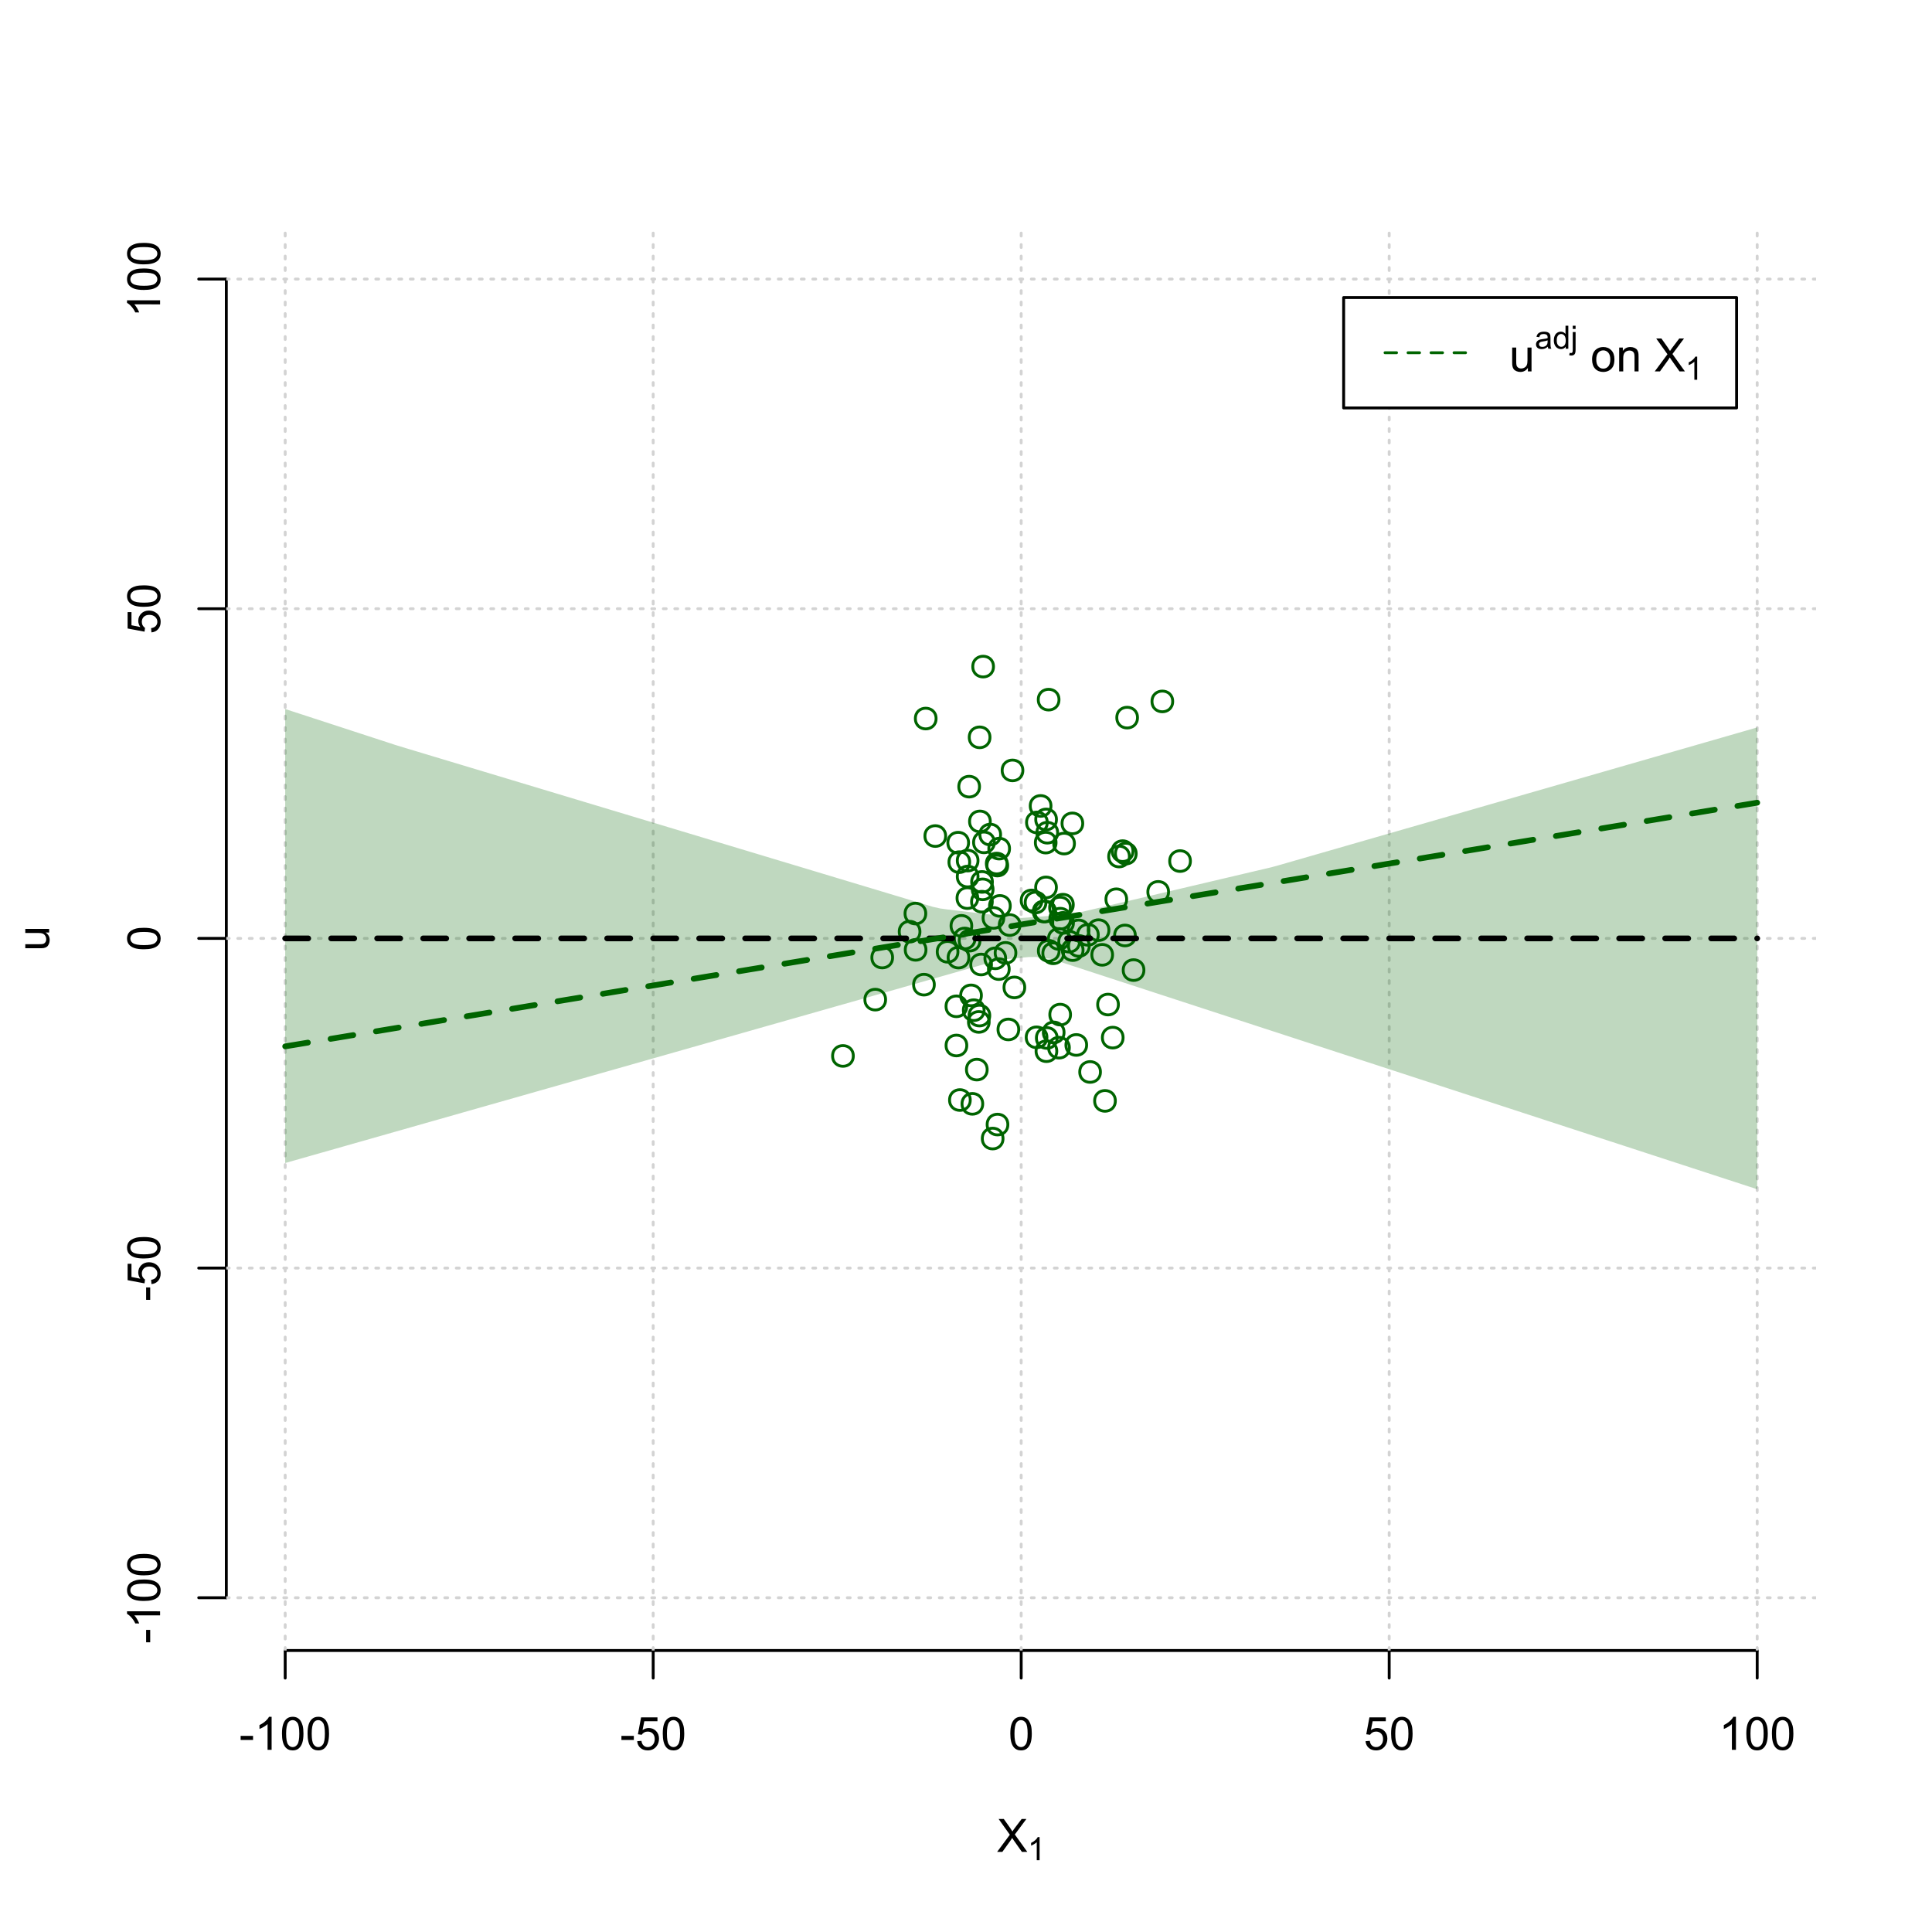 <?xml version="1.0" encoding="UTF-8"?>
<svg xmlns="http://www.w3.org/2000/svg" xmlns:xlink="http://www.w3.org/1999/xlink" width="504pt" height="504pt" viewBox="0 0 504 504" version="1.1">
<defs>
<g>
<symbol overflow="visible" id="glyph0-0">
<path style="stroke:none;" d="M 1.5 0 L 1.5 -7.5 L 7.5 -7.5 L 7.5 0 Z M 1.688 -0.188 L 7.312 -0.188 L 7.312 -7.312 L 1.688 -7.312 Z M 1.688 -0.188 "/>
</symbol>
<symbol overflow="visible" id="glyph0-1">
<path style="stroke:none;" d="M 0.055 0 L 3.375 -4.477 L 0.445 -8.59 L 1.797 -8.59 L 3.359 -6.387 C 3.68 -5.93 3.91 -5.578 4.047 -5.332 C 4.238 -5.645 4.465 -5.969 4.727 -6.312 L 6.457 -8.59 L 7.695 -8.59 L 4.676 -4.539 L 7.93 0 L 6.523 0 L 4.359 -3.062 C 4.238 -3.238 4.113 -3.43 3.984 -3.641 C 3.789 -3.324 3.652 -3.109 3.574 -2.992 L 1.418 0 Z M 0.055 0 "/>
</symbol>
<symbol overflow="visible" id="glyph0-2">
<path style="stroke:none;" d="M 0.383 -2.578 L 0.383 -3.641 L 3.621 -3.641 L 3.621 -2.578 Z M 0.383 -2.578 "/>
</symbol>
<symbol overflow="visible" id="glyph0-3">
<path style="stroke:none;" d="M 4.469 0 L 3.414 0 L 3.414 -6.719 C 3.16 -6.477 2.828 -6.234 2.414 -5.996 C 2 -5.75 1.629 -5.57 1.305 -5.449 L 1.305 -6.469 C 1.895 -6.742 2.41 -7.078 2.852 -7.477 C 3.293 -7.871 3.605 -8.254 3.789 -8.625 L 4.469 -8.625 Z M 4.469 0 "/>
</symbol>
<symbol overflow="visible" id="glyph0-4">
<path style="stroke:none;" d="M 0.5 -4.234 C 0.496 -5.246 0.602 -6.062 0.812 -6.688 C 1.02 -7.305 1.328 -7.785 1.742 -8.121 C 2.148 -8.457 2.668 -8.625 3.297 -8.625 C 3.758 -8.625 4.164 -8.531 4.512 -8.348 C 4.855 -8.16 5.141 -7.891 5.371 -7.543 C 5.594 -7.191 5.773 -6.766 5.906 -6.266 C 6.035 -5.762 6.098 -5.086 6.102 -4.234 C 6.098 -3.227 5.996 -2.414 5.789 -1.797 C 5.578 -1.176 5.266 -0.695 4.859 -0.359 C 4.445 -0.02 3.926 0.145 3.297 0.148 C 2.465 0.145 1.816 -0.148 1.348 -0.742 C 0.781 -1.457 0.496 -2.621 0.5 -4.234 Z M 1.582 -4.234 C 1.582 -2.824 1.746 -1.887 2.074 -1.418 C 2.402 -0.949 2.809 -0.715 3.297 -0.719 C 3.777 -0.715 4.184 -0.949 4.52 -1.422 C 4.848 -1.887 5.016 -2.824 5.016 -4.234 C 5.016 -5.648 4.848 -6.59 4.52 -7.055 C 4.184 -7.516 3.773 -7.746 3.289 -7.75 C 2.801 -7.746 2.414 -7.543 2.125 -7.137 C 1.762 -6.613 1.582 -5.645 1.582 -4.234 Z M 1.582 -4.234 "/>
</symbol>
<symbol overflow="visible" id="glyph0-5">
<path style="stroke:none;" d="M 0.5 -2.25 L 1.605 -2.344 C 1.684 -1.805 1.871 -1.398 2.176 -1.125 C 2.473 -0.852 2.836 -0.715 3.258 -0.719 C 3.766 -0.715 4.195 -0.906 4.547 -1.293 C 4.898 -1.672 5.074 -2.18 5.074 -2.82 C 5.074 -3.414 4.902 -3.891 4.566 -4.242 C 4.227 -4.59 3.785 -4.762 3.242 -4.766 C 2.898 -4.762 2.594 -4.684 2.32 -4.531 C 2.047 -4.375 1.832 -4.176 1.676 -3.93 L 0.688 -4.062 L 1.516 -8.473 L 5.789 -8.473 L 5.789 -7.465 L 2.359 -7.465 L 1.898 -5.156 C 2.414 -5.516 2.953 -5.695 3.523 -5.695 C 4.27 -5.695 4.902 -5.434 5.422 -4.914 C 5.934 -4.395 6.191 -3.727 6.195 -2.914 C 6.191 -2.133 5.965 -1.461 5.516 -0.898 C 4.961 -0.199 4.211 0.145 3.258 0.148 C 2.477 0.145 1.836 -0.07 1.344 -0.508 C 0.844 -0.941 0.562 -1.523 0.5 -2.25 Z M 0.5 -2.25 "/>
</symbol>
<symbol overflow="visible" id="glyph0-6">
<path style="stroke:none;" d="M 4.867 0 L 4.867 -0.914 C 4.379 -0.211 3.723 0.141 2.895 0.141 C 2.527 0.141 2.184 0.07 1.867 -0.07 C 1.547 -0.211 1.309 -0.387 1.156 -0.602 C 1 -0.812 0.895 -1.074 0.832 -1.383 C 0.785 -1.59 0.762 -1.918 0.766 -2.367 L 0.766 -6.223 L 1.82 -6.223 L 1.82 -2.773 C 1.816 -2.219 1.84 -1.848 1.887 -1.656 C 1.949 -1.379 2.09 -1.16 2.309 -1.004 C 2.523 -0.84 2.789 -0.762 3.105 -0.766 C 3.418 -0.762 3.715 -0.844 3.996 -1.008 C 4.273 -1.172 4.469 -1.391 4.586 -1.672 C 4.699 -1.949 4.758 -2.355 4.758 -2.891 L 4.758 -6.223 L 5.812 -6.223 L 5.812 0 Z M 4.867 0 "/>
</symbol>
<symbol overflow="visible" id="glyph0-7">
<path style="stroke:none;" d=""/>
</symbol>
<symbol overflow="visible" id="glyph0-8">
<path style="stroke:none;" d="M 0.398 -3.109 C 0.398 -4.262 0.719 -5.117 1.359 -5.672 C 1.895 -6.133 2.547 -6.363 3.316 -6.363 C 4.172 -6.363 4.871 -6.082 5.414 -5.52 C 5.953 -4.957 6.223 -4.184 6.227 -3.199 C 6.223 -2.398 6.102 -1.766 5.867 -1.309 C 5.625 -0.848 5.277 -0.492 4.82 -0.238 C 4.359 0.016 3.859 0.141 3.316 0.141 C 2.441 0.141 1.734 -0.137 1.203 -0.695 C 0.664 -1.254 0.398 -2.059 0.398 -3.109 Z M 1.484 -3.109 C 1.48 -2.309 1.656 -1.711 2.004 -1.32 C 2.348 -0.922 2.785 -0.727 3.316 -0.727 C 3.84 -0.727 4.273 -0.926 4.621 -1.324 C 4.969 -1.723 5.145 -2.328 5.145 -3.148 C 5.145 -3.914 4.969 -4.496 4.617 -4.895 C 4.266 -5.289 3.832 -5.488 3.316 -5.492 C 2.785 -5.488 2.348 -5.293 2.004 -4.898 C 1.656 -4.5 1.48 -3.902 1.484 -3.109 Z M 1.484 -3.109 "/>
</symbol>
<symbol overflow="visible" id="glyph0-9">
<path style="stroke:none;" d="M 0.789 0 L 0.789 -6.223 L 1.742 -6.223 L 1.742 -5.336 C 2.195 -6.02 2.855 -6.363 3.719 -6.363 C 4.09 -6.363 4.434 -6.293 4.754 -6.16 C 5.066 -6.023 5.305 -5.848 5.461 -5.633 C 5.617 -5.41 5.727 -5.152 5.789 -4.852 C 5.828 -4.656 5.848 -4.312 5.848 -3.828 L 5.848 0 L 4.793 0 L 4.793 -3.785 C 4.793 -4.215 4.75 -4.535 4.668 -4.75 C 4.586 -4.961 4.441 -5.129 4.234 -5.258 C 4.023 -5.383 3.777 -5.449 3.5 -5.449 C 3.047 -5.449 2.66 -5.305 2.332 -5.02 C 2.004 -4.734 1.84 -4.195 1.844 -3.398 L 1.844 0 Z M 0.789 0 "/>
</symbol>
<symbol overflow="visible" id="glyph1-0">
<path style="stroke:none;" d="M 1.051 0 L 1.051 -5.25 L 5.25 -5.25 L 5.25 0 Z M 1.18 -0.133 L 5.117 -0.133 L 5.117 -5.117 L 1.18 -5.117 Z M 1.18 -0.133 "/>
</symbol>
<symbol overflow="visible" id="glyph1-1">
<path style="stroke:none;" d="M 3.129 0 L 2.391 0 L 2.391 -4.703 C 2.211 -4.531 1.977 -4.363 1.691 -4.195 C 1.398 -4.023 1.141 -3.895 0.914 -3.812 L 0.914 -4.527 C 1.328 -4.719 1.688 -4.953 1.996 -5.234 C 2.305 -5.508 2.523 -5.777 2.652 -6.039 L 3.129 -6.039 Z M 3.129 0 "/>
</symbol>
<symbol overflow="visible" id="glyph1-2">
<path style="stroke:none;" d="M 3.395 -0.539 C 3.117 -0.305 2.855 -0.137 2.605 -0.043 C 2.352 0.051 2.082 0.094 1.793 0.098 C 1.312 0.094 0.941 -0.02 0.688 -0.25 C 0.43 -0.48 0.305 -0.781 0.305 -1.148 C 0.305 -1.359 0.352 -1.551 0.449 -1.73 C 0.543 -1.902 0.668 -2.047 0.828 -2.156 C 0.984 -2.262 1.164 -2.34 1.363 -2.398 C 1.504 -2.434 1.723 -2.473 2.02 -2.512 C 2.609 -2.578 3.047 -2.664 3.336 -2.766 C 3.336 -2.867 3.34 -2.93 3.34 -2.957 C 3.34 -3.258 3.27 -3.469 3.129 -3.594 C 2.941 -3.758 2.66 -3.844 2.289 -3.844 C 1.941 -3.844 1.684 -3.781 1.52 -3.66 C 1.348 -3.535 1.227 -3.32 1.152 -3.016 L 0.43 -3.113 C 0.492 -3.418 0.602 -3.668 0.754 -3.863 C 0.902 -4.051 1.121 -4.199 1.406 -4.301 C 1.688 -4.402 2.016 -4.453 2.395 -4.453 C 2.766 -4.453 3.066 -4.406 3.301 -4.32 C 3.527 -4.23 3.699 -4.121 3.812 -3.992 C 3.918 -3.855 3.996 -3.691 4.043 -3.492 C 4.066 -3.363 4.078 -3.133 4.082 -2.809 L 4.082 -1.824 C 4.078 -1.137 4.094 -0.703 4.129 -0.523 C 4.156 -0.336 4.219 -0.164 4.316 0 L 3.543 0 C 3.465 -0.152 3.414 -0.332 3.395 -0.539 Z M 3.336 -2.188 C 3.062 -2.074 2.66 -1.98 2.129 -1.906 C 1.82 -1.859 1.605 -1.812 1.484 -1.758 C 1.355 -1.703 1.258 -1.621 1.191 -1.52 C 1.121 -1.41 1.09 -1.293 1.09 -1.168 C 1.09 -0.969 1.164 -0.805 1.312 -0.676 C 1.461 -0.543 1.68 -0.48 1.969 -0.48 C 2.25 -0.48 2.5 -0.539 2.727 -0.664 C 2.945 -0.785 3.109 -0.957 3.215 -1.176 C 3.293 -1.34 3.332 -1.586 3.336 -1.914 Z M 3.336 -2.188 "/>
</symbol>
<symbol overflow="visible" id="glyph1-3">
<path style="stroke:none;" d="M 3.379 0 L 3.379 -0.551 C 3.102 -0.121 2.695 0.094 2.16 0.098 C 1.812 0.094 1.492 0 1.203 -0.188 C 0.906 -0.379 0.68 -0.645 0.523 -0.988 C 0.359 -1.328 0.281 -1.723 0.285 -2.172 C 0.281 -2.605 0.355 -3 0.504 -3.355 C 0.648 -3.707 0.863 -3.977 1.156 -4.168 C 1.441 -4.355 1.766 -4.453 2.129 -4.453 C 2.387 -4.453 2.621 -4.395 2.828 -4.285 C 3.031 -4.172 3.199 -4.031 3.332 -3.855 L 3.332 -6.012 L 4.066 -6.012 L 4.066 0 Z M 1.047 -2.172 C 1.043 -1.613 1.16 -1.195 1.398 -0.922 C 1.629 -0.641 1.906 -0.504 2.23 -0.508 C 2.551 -0.504 2.824 -0.637 3.051 -0.902 C 3.273 -1.168 3.387 -1.57 3.391 -2.113 C 3.387 -2.707 3.273 -3.145 3.047 -3.426 C 2.816 -3.703 2.531 -3.844 2.199 -3.844 C 1.867 -3.844 1.594 -3.707 1.375 -3.441 C 1.152 -3.168 1.043 -2.746 1.047 -2.172 Z M 1.047 -2.172 "/>
</symbol>
<symbol overflow="visible" id="glyph1-4">
<path style="stroke:none;" d="M 0.551 -5.156 L 0.551 -6.012 L 1.289 -6.012 L 1.289 -5.156 Z M -0.387 1.691 L -0.246 1.062 C -0.098 1.098 0.016 1.117 0.102 1.121 C 0.25 1.117 0.363 1.066 0.438 0.969 C 0.512 0.867 0.551 0.621 0.551 0.223 L 0.551 -4.355 L 1.289 -4.355 L 1.289 0.238 C 1.289 0.773 1.219 1.148 1.078 1.359 C 0.898 1.633 0.602 1.77 0.191 1.77 C -0.008 1.77 -0.199 1.742 -0.387 1.691 Z M -0.387 1.691 "/>
</symbol>
<symbol overflow="visible" id="glyph2-0">
<path style="stroke:none;" d="M 0 -1.5 L -7.5 -1.5 L -7.5 -7.5 L 0 -7.5 Z M -0.188 -1.688 L -0.188 -7.312 L -7.312 -7.312 L -7.312 -1.688 Z M -0.188 -1.688 "/>
</symbol>
<symbol overflow="visible" id="glyph2-1">
<path style="stroke:none;" d="M 0 -4.867 L -0.914 -4.867 C -0.211 -4.379 0.141 -3.723 0.141 -2.895 C 0.141 -2.527 0.07 -2.184 -0.07 -1.867 C -0.211 -1.547 -0.387 -1.309 -0.598 -1.156 C -0.809 -1 -1.07 -0.895 -1.383 -0.832 C -1.59 -0.789 -1.918 -0.766 -2.367 -0.77 L -6.223 -0.77 L -6.223 -1.824 L -2.773 -1.824 C -2.219 -1.82 -1.848 -1.844 -1.656 -1.887 C -1.379 -1.949 -1.16 -2.09 -1.004 -2.309 C -0.84 -2.523 -0.762 -2.789 -0.766 -3.105 C -0.762 -3.418 -0.844 -3.715 -1.008 -3.996 C -1.172 -4.273 -1.391 -4.469 -1.672 -4.586 C -1.945 -4.699 -2.352 -4.758 -2.887 -4.758 L -6.223 -4.758 L -6.223 -5.812 L 0 -5.812 Z M 0 -4.867 "/>
</symbol>
<symbol overflow="visible" id="glyph2-2">
<path style="stroke:none;" d="M -2.578 -0.383 L -3.641 -0.383 L -3.641 -3.621 L -2.578 -3.621 Z M -2.578 -0.383 "/>
</symbol>
<symbol overflow="visible" id="glyph2-3">
<path style="stroke:none;" d="M 0 -4.469 L 0 -3.414 L -6.719 -3.418 C -6.477 -3.16 -6.234 -2.828 -5.996 -2.418 C -5.75 -2.004 -5.57 -1.633 -5.449 -1.309 L -6.469 -1.309 C -6.742 -1.895 -7.078 -2.41 -7.477 -2.852 C -7.871 -3.293 -8.254 -3.605 -8.625 -3.793 L -8.625 -4.473 Z M 0 -4.469 "/>
</symbol>
<symbol overflow="visible" id="glyph2-4">
<path style="stroke:none;" d="M -4.234 -0.5 C -5.246 -0.496 -6.062 -0.602 -6.688 -0.812 C -7.305 -1.02 -7.785 -1.328 -8.121 -1.742 C -8.457 -2.152 -8.625 -2.672 -8.625 -3.301 C -8.625 -3.758 -8.531 -4.164 -8.348 -4.512 C -8.16 -4.859 -7.891 -5.145 -7.543 -5.371 C -7.191 -5.594 -6.766 -5.773 -6.266 -5.906 C -5.762 -6.035 -5.086 -6.098 -4.234 -6.102 C -3.223 -6.098 -2.41 -5.996 -1.793 -5.789 C -1.176 -5.578 -0.695 -5.266 -0.359 -4.859 C -0.02 -4.445 0.145 -3.926 0.148 -3.297 C 0.145 -2.465 -0.148 -1.816 -0.742 -1.348 C -1.457 -0.781 -2.621 -0.496 -4.234 -0.5 Z M -4.234 -1.582 C -2.824 -1.582 -1.887 -1.746 -1.418 -2.074 C -0.949 -2.402 -0.715 -2.809 -0.719 -3.297 C -0.715 -3.777 -0.949 -4.184 -1.422 -4.52 C -1.887 -4.848 -2.824 -5.016 -4.234 -5.016 C -5.648 -5.016 -6.59 -4.848 -7.055 -4.52 C -7.516 -4.188 -7.746 -3.777 -7.75 -3.289 C -7.746 -2.801 -7.543 -2.414 -7.137 -2.129 C -6.613 -1.762 -5.645 -1.582 -4.234 -1.582 Z M -4.234 -1.582 "/>
</symbol>
<symbol overflow="visible" id="glyph2-5">
<path style="stroke:none;" d="M -2.25 -0.5 L -2.344 -1.605 C -1.805 -1.684 -1.398 -1.871 -1.125 -2.176 C -0.852 -2.473 -0.715 -2.836 -0.719 -3.258 C -0.715 -3.766 -0.906 -4.195 -1.293 -4.547 C -1.672 -4.898 -2.18 -5.074 -2.816 -5.074 C -3.414 -5.074 -3.891 -4.902 -4.242 -4.566 C -4.59 -4.227 -4.762 -3.785 -4.766 -3.242 C -4.762 -2.898 -4.684 -2.594 -4.531 -2.32 C -4.375 -2.047 -4.176 -1.832 -3.93 -1.676 L -4.062 -0.688 L -8.473 -1.52 L -8.473 -5.789 L -7.465 -5.789 L -7.465 -2.363 L -5.156 -1.898 C -5.516 -2.414 -5.695 -2.953 -5.695 -3.523 C -5.695 -4.27 -5.434 -4.902 -4.914 -5.422 C -4.395 -5.934 -3.727 -6.191 -2.91 -6.195 C -2.133 -6.191 -1.461 -5.965 -0.895 -5.516 C -0.199 -4.961 0.145 -4.211 0.148 -3.258 C 0.145 -2.477 -0.07 -1.836 -0.508 -1.344 C -0.941 -0.848 -1.523 -0.566 -2.25 -0.5 Z M -2.25 -0.5 "/>
</symbol>
</g>
<clipPath id="clip1">
  <path d="M 74 59.039 L 75 59.039 L 75 430.559 L 74 430.559 Z M 74 59.039 "/>
</clipPath>
<clipPath id="clip2">
  <path d="M 170 59.039 L 171 59.039 L 171 430.559 L 170 430.559 Z M 170 59.039 "/>
</clipPath>
<clipPath id="clip3">
  <path d="M 266 59.039 L 267 59.039 L 267 430.559 L 266 430.559 Z M 266 59.039 "/>
</clipPath>
<clipPath id="clip4">
  <path d="M 362 59.039 L 363 59.039 L 363 430.559 L 362 430.559 Z M 362 59.039 "/>
</clipPath>
<clipPath id="clip5">
  <path d="M 458 59.039 L 459 59.039 L 459 430.559 L 458 430.559 Z M 458 59.039 "/>
</clipPath>
<clipPath id="clip6">
  <path d="M 59.039 416 L 473.758 416 L 473.758 418 L 59.039 418 Z M 59.039 416 "/>
</clipPath>
<clipPath id="clip7">
  <path d="M 59.039 330 L 473.758 330 L 473.758 332 L 59.039 332 Z M 59.039 330 "/>
</clipPath>
<clipPath id="clip8">
  <path d="M 59.039 244 L 473.758 244 L 473.758 246 L 59.039 246 Z M 59.039 244 "/>
</clipPath>
<clipPath id="clip9">
  <path d="M 59.039 158 L 473.758 158 L 473.758 160 L 59.039 160 Z M 59.039 158 "/>
</clipPath>
<clipPath id="clip10">
  <path d="M 59.039 72 L 473.758 72 L 473.758 74 L 59.039 74 Z M 59.039 72 "/>
</clipPath>
</defs>
<g id="surface3276">
<rect x="0" y="0" width="504" height="504" style="fill:rgb(100%,100%,100%);fill-opacity:1;stroke:none;"/>
<g style="fill:rgb(0%,0%,0%);fill-opacity:1;">
  <use xlink:href="#glyph0-1" x="260.062" y="483.102"/>
</g>
<g style="fill:rgb(0%,0%,0%);fill-opacity:1;">
  <use xlink:href="#glyph1-1" x="268.066" y="485.281"/>
</g>
<g style="fill:rgb(0%,0%,0%);fill-opacity:1;">
  <use xlink:href="#glyph2-1" x="12.82" y="248.137"/>
</g>
<path style="fill:none;stroke-width:0.75;stroke-linecap:round;stroke-linejoin:round;stroke:rgb(0%,0%,0%);stroke-opacity:1;stroke-miterlimit:10;" d="M 74.398 430.559 L 458.398 430.559 "/>
<path style="fill:none;stroke-width:0.75;stroke-linecap:round;stroke-linejoin:round;stroke:rgb(0%,0%,0%);stroke-opacity:1;stroke-miterlimit:10;" d="M 74.398 430.559 L 74.398 437.762 "/>
<path style="fill:none;stroke-width:0.75;stroke-linecap:round;stroke-linejoin:round;stroke:rgb(0%,0%,0%);stroke-opacity:1;stroke-miterlimit:10;" d="M 170.398 430.559 L 170.398 437.762 "/>
<path style="fill:none;stroke-width:0.75;stroke-linecap:round;stroke-linejoin:round;stroke:rgb(0%,0%,0%);stroke-opacity:1;stroke-miterlimit:10;" d="M 266.398 430.559 L 266.398 437.762 "/>
<path style="fill:none;stroke-width:0.75;stroke-linecap:round;stroke-linejoin:round;stroke:rgb(0%,0%,0%);stroke-opacity:1;stroke-miterlimit:10;" d="M 362.398 430.559 L 362.398 437.762 "/>
<path style="fill:none;stroke-width:0.75;stroke-linecap:round;stroke-linejoin:round;stroke:rgb(0%,0%,0%);stroke-opacity:1;stroke-miterlimit:10;" d="M 458.398 430.559 L 458.398 437.762 "/>
<g style="fill:rgb(0%,0%,0%);fill-opacity:1;">
  <use xlink:href="#glyph0-2" x="62.391" y="456.48"/>
  <use xlink:href="#glyph0-3" x="66.387" y="456.48"/>
  <use xlink:href="#glyph0-4" x="73.061" y="456.48"/>
  <use xlink:href="#glyph0-4" x="79.734" y="456.48"/>
</g>
<g style="fill:rgb(0%,0%,0%);fill-opacity:1;">
  <use xlink:href="#glyph0-2" x="161.727" y="456.48"/>
  <use xlink:href="#glyph0-5" x="165.723" y="456.48"/>
  <use xlink:href="#glyph0-4" x="172.396" y="456.48"/>
</g>
<g style="fill:rgb(0%,0%,0%);fill-opacity:1;">
  <use xlink:href="#glyph0-4" x="263.062" y="456.48"/>
</g>
<g style="fill:rgb(0%,0%,0%);fill-opacity:1;">
  <use xlink:href="#glyph0-5" x="355.727" y="456.48"/>
  <use xlink:href="#glyph0-4" x="362.4" y="456.48"/>
</g>
<g style="fill:rgb(0%,0%,0%);fill-opacity:1;">
  <use xlink:href="#glyph0-3" x="448.387" y="456.48"/>
  <use xlink:href="#glyph0-4" x="455.061" y="456.48"/>
  <use xlink:href="#glyph0-4" x="461.734" y="456.48"/>
</g>
<path style="fill:none;stroke-width:0.75;stroke-linecap:round;stroke-linejoin:round;stroke:rgb(0%,0%,0%);stroke-opacity:1;stroke-miterlimit:10;" d="M 59.039 416.801 L 59.039 72.801 "/>
<path style="fill:none;stroke-width:0.75;stroke-linecap:round;stroke-linejoin:round;stroke:rgb(0%,0%,0%);stroke-opacity:1;stroke-miterlimit:10;" d="M 59.039 416.801 L 51.84 416.801 "/>
<path style="fill:none;stroke-width:0.75;stroke-linecap:round;stroke-linejoin:round;stroke:rgb(0%,0%,0%);stroke-opacity:1;stroke-miterlimit:10;" d="M 59.039 330.801 L 51.84 330.801 "/>
<path style="fill:none;stroke-width:0.75;stroke-linecap:round;stroke-linejoin:round;stroke:rgb(0%,0%,0%);stroke-opacity:1;stroke-miterlimit:10;" d="M 59.039 244.801 L 51.84 244.801 "/>
<path style="fill:none;stroke-width:0.75;stroke-linecap:round;stroke-linejoin:round;stroke:rgb(0%,0%,0%);stroke-opacity:1;stroke-miterlimit:10;" d="M 59.039 158.801 L 51.84 158.801 "/>
<path style="fill:none;stroke-width:0.75;stroke-linecap:round;stroke-linejoin:round;stroke:rgb(0%,0%,0%);stroke-opacity:1;stroke-miterlimit:10;" d="M 59.039 72.801 L 51.84 72.801 "/>
<g style="fill:rgb(0%,0%,0%);fill-opacity:1;">
  <use xlink:href="#glyph2-2" x="41.762" y="428.809"/>
  <use xlink:href="#glyph2-3" x="41.762" y="424.812"/>
  <use xlink:href="#glyph2-4" x="41.762" y="418.139"/>
  <use xlink:href="#glyph2-4" x="41.762" y="411.465"/>
</g>
<g style="fill:rgb(0%,0%,0%);fill-opacity:1;">
  <use xlink:href="#glyph2-2" x="41.762" y="339.473"/>
  <use xlink:href="#glyph2-5" x="41.762" y="335.477"/>
  <use xlink:href="#glyph2-4" x="41.762" y="328.803"/>
</g>
<g style="fill:rgb(0%,0%,0%);fill-opacity:1;">
  <use xlink:href="#glyph2-4" x="41.762" y="248.137"/>
</g>
<g style="fill:rgb(0%,0%,0%);fill-opacity:1;">
  <use xlink:href="#glyph2-5" x="41.762" y="165.473"/>
  <use xlink:href="#glyph2-4" x="41.762" y="158.799"/>
</g>
<g style="fill:rgb(0%,0%,0%);fill-opacity:1;">
  <use xlink:href="#glyph2-3" x="41.762" y="82.812"/>
  <use xlink:href="#glyph2-4" x="41.762" y="76.139"/>
  <use xlink:href="#glyph2-4" x="41.762" y="69.465"/>
</g>
<g clip-path="url(#clip1)" clip-rule="nonzero">
<path style="fill:none;stroke-width:0.75;stroke-linecap:round;stroke-linejoin:round;stroke:rgb(82.745%,82.745%,82.745%);stroke-opacity:1;stroke-dasharray:0.75,2.25;stroke-miterlimit:10;" d="M 74.398 430.559 L 74.398 59.039 "/>
</g>
<g clip-path="url(#clip2)" clip-rule="nonzero">
<path style="fill:none;stroke-width:0.75;stroke-linecap:round;stroke-linejoin:round;stroke:rgb(82.745%,82.745%,82.745%);stroke-opacity:1;stroke-dasharray:0.75,2.25;stroke-miterlimit:10;" d="M 170.398 430.559 L 170.398 59.039 "/>
</g>
<g clip-path="url(#clip3)" clip-rule="nonzero">
<path style="fill:none;stroke-width:0.75;stroke-linecap:round;stroke-linejoin:round;stroke:rgb(82.745%,82.745%,82.745%);stroke-opacity:1;stroke-dasharray:0.75,2.25;stroke-miterlimit:10;" d="M 266.398 430.559 L 266.398 59.039 "/>
</g>
<g clip-path="url(#clip4)" clip-rule="nonzero">
<path style="fill:none;stroke-width:0.75;stroke-linecap:round;stroke-linejoin:round;stroke:rgb(82.745%,82.745%,82.745%);stroke-opacity:1;stroke-dasharray:0.75,2.25;stroke-miterlimit:10;" d="M 362.398 430.559 L 362.398 59.039 "/>
</g>
<g clip-path="url(#clip5)" clip-rule="nonzero">
<path style="fill:none;stroke-width:0.75;stroke-linecap:round;stroke-linejoin:round;stroke:rgb(82.745%,82.745%,82.745%);stroke-opacity:1;stroke-dasharray:0.75,2.25;stroke-miterlimit:10;" d="M 458.398 430.559 L 458.398 59.039 "/>
</g>
<g clip-path="url(#clip6)" clip-rule="nonzero">
<path style="fill:none;stroke-width:0.75;stroke-linecap:round;stroke-linejoin:round;stroke:rgb(82.745%,82.745%,82.745%);stroke-opacity:1;stroke-dasharray:0.75,2.25;stroke-miterlimit:10;" d="M 59.039 416.801 L 473.762 416.801 "/>
</g>
<g clip-path="url(#clip7)" clip-rule="nonzero">
<path style="fill:none;stroke-width:0.75;stroke-linecap:round;stroke-linejoin:round;stroke:rgb(82.745%,82.745%,82.745%);stroke-opacity:1;stroke-dasharray:0.75,2.25;stroke-miterlimit:10;" d="M 59.039 330.801 L 473.762 330.801 "/>
</g>
<g clip-path="url(#clip8)" clip-rule="nonzero">
<path style="fill:none;stroke-width:0.75;stroke-linecap:round;stroke-linejoin:round;stroke:rgb(82.745%,82.745%,82.745%);stroke-opacity:1;stroke-dasharray:0.75,2.25;stroke-miterlimit:10;" d="M 59.039 244.801 L 473.762 244.801 "/>
</g>
<g clip-path="url(#clip9)" clip-rule="nonzero">
<path style="fill:none;stroke-width:0.75;stroke-linecap:round;stroke-linejoin:round;stroke:rgb(82.745%,82.745%,82.745%);stroke-opacity:1;stroke-dasharray:0.75,2.25;stroke-miterlimit:10;" d="M 59.039 158.801 L 473.762 158.801 "/>
</g>
<g clip-path="url(#clip10)" clip-rule="nonzero">
<path style="fill:none;stroke-width:0.75;stroke-linecap:round;stroke-linejoin:round;stroke:rgb(82.745%,82.745%,82.745%);stroke-opacity:1;stroke-dasharray:0.75,2.25;stroke-miterlimit:10;" d="M 59.039 72.801 L 473.762 72.801 "/>
</g>
<path style=" stroke:none;fill-rule:nonzero;fill:rgb(0%,39.216%,0%);fill-opacity:0.251;" d="M 74.398 122.32 L 74.398 184.957 L 76.32 185.586 L 78.238 186.211 L 80.16 186.836 L 82.078 187.465 L 84 188.09 L 85.922 188.719 L 87.84 189.344 L 89.762 189.969 L 91.68 190.598 L 93.602 191.223 L 95.52 191.848 L 97.441 192.477 L 99.359 193.102 L 101.281 193.727 L 103.199 194.355 L 105.121 194.941 L 107.039 195.52 L 108.961 196.098 L 110.879 196.676 L 112.801 197.254 L 114.719 197.832 L 116.641 198.41 L 118.559 198.988 L 120.48 199.566 L 122.398 200.145 L 124.32 200.723 L 126.238 201.301 L 128.16 201.879 L 130.078 202.457 L 133.922 203.613 L 135.84 204.191 L 137.762 204.77 L 139.68 205.348 L 141.602 205.926 L 143.52 206.504 L 145.441 207.082 L 147.359 207.66 L 149.281 208.238 L 151.199 208.816 L 153.121 209.395 L 155.039 209.973 L 156.961 210.551 L 158.879 211.129 L 160.801 211.707 L 162.719 212.285 L 164.641 212.863 L 166.559 213.441 L 168.48 214.02 L 170.398 214.598 L 172.32 215.176 L 174.238 215.754 L 176.16 216.332 L 178.078 216.91 L 181.922 218.066 L 183.84 218.645 L 185.762 219.223 L 187.68 219.801 L 189.602 220.379 L 191.52 220.957 L 193.441 221.535 L 195.359 222.113 L 197.281 222.691 L 199.199 223.27 L 201.121 223.848 L 203.039 224.426 L 204.961 225.004 L 206.879 225.582 L 208.801 226.16 L 210.719 226.738 L 212.641 227.316 L 214.559 227.895 L 216.48 228.473 L 218.398 229.051 L 220.32 229.629 L 222.238 230.207 L 224.16 230.785 L 226.078 231.363 L 229.922 232.52 L 231.84 233.098 L 233.762 233.676 L 235.68 234.254 L 237.602 234.832 L 239.52 235.41 L 241.441 235.988 L 243.359 236.566 L 245.281 236.992 L 247.199 237.254 L 249.121 237.484 L 251.039 237.711 L 252.961 237.941 L 254.879 238.172 L 256.801 238.402 L 258.719 238.629 L 260.641 238.859 L 262.559 239.09 L 264.48 239.32 L 266.398 239.48 L 268.32 239.336 L 270.238 239.191 L 272.16 239.051 L 274.078 238.906 L 277.922 238.617 L 279.84 238.445 L 281.762 237.996 L 283.68 237.543 L 285.602 237.09 L 287.52 236.637 L 289.441 236.188 L 291.359 235.734 L 293.281 235.281 L 295.199 234.828 L 297.121 234.379 L 299.039 233.926 L 300.961 233.473 L 302.879 233.02 L 304.801 232.57 L 306.719 232.117 L 308.641 231.664 L 310.559 231.211 L 312.48 230.762 L 314.398 230.309 L 316.32 229.855 L 318.238 229.402 L 320.16 228.953 L 322.078 228.5 L 325.922 227.594 L 327.84 227.145 L 329.762 226.691 L 331.68 226.238 L 333.602 225.711 L 335.52 225.16 L 337.441 224.605 L 339.359 224.055 L 341.281 223.5 L 343.199 222.945 L 345.121 222.395 L 347.039 221.84 L 348.961 221.289 L 350.879 220.734 L 352.801 220.18 L 354.719 219.629 L 356.641 219.074 L 358.559 218.523 L 360.48 217.969 L 362.398 217.418 L 364.32 216.863 L 366.238 216.309 L 368.16 215.758 L 370.078 215.203 L 372 214.652 L 373.922 214.098 L 375.84 213.543 L 377.762 212.992 L 379.68 212.438 L 381.602 211.887 L 383.52 211.332 L 385.441 210.781 L 387.359 210.227 L 389.281 209.672 L 391.199 209.121 L 393.121 208.566 L 395.039 208.016 L 396.961 207.461 L 398.879 206.906 L 400.801 206.355 L 402.719 205.801 L 404.641 205.25 L 406.559 204.695 L 408.48 204.141 L 410.398 203.59 L 412.32 203.035 L 414.238 202.484 L 416.16 201.93 L 418.078 201.379 L 421.922 200.27 L 423.84 199.719 L 425.762 199.164 L 427.68 198.613 L 429.602 198.059 L 431.52 197.504 L 433.441 196.953 L 435.359 196.398 L 437.281 195.848 L 439.199 195.293 L 441.121 194.742 L 443.039 194.188 L 444.961 193.633 L 446.879 193.082 L 448.801 192.527 L 450.719 191.977 L 452.641 191.422 L 454.559 190.867 L 456.48 190.316 L 458.398 189.762 L 458.398 134.457 L 458.398 372.879 L 458.398 310.238 L 456.48 309.613 L 454.559 308.984 L 452.641 308.359 L 450.719 307.734 L 448.801 307.105 L 446.879 306.48 L 444.961 305.852 L 443.039 305.227 L 441.121 304.602 L 439.199 303.973 L 437.281 303.348 L 435.359 302.723 L 433.441 302.094 L 431.52 301.469 L 429.602 300.844 L 427.68 300.215 L 425.762 299.59 L 423.84 298.965 L 421.922 298.336 L 420 297.711 L 418.078 297.082 L 416.16 296.457 L 414.238 295.832 L 412.32 295.203 L 410.398 294.578 L 408.48 293.953 L 406.559 293.324 L 404.641 292.699 L 402.719 292.074 L 400.801 291.445 L 398.879 290.82 L 396.961 290.195 L 395.039 289.566 L 393.121 288.941 L 391.199 288.312 L 389.281 287.688 L 387.359 287.062 L 385.441 286.434 L 383.52 285.809 L 381.602 285.184 L 379.68 284.555 L 377.762 283.93 L 375.84 283.305 L 373.922 282.676 L 370.078 281.426 L 368.16 280.797 L 366.238 280.172 L 364.32 279.543 L 362.398 278.918 L 360.48 278.293 L 358.559 277.664 L 356.641 277.039 L 354.719 276.414 L 352.801 275.785 L 350.879 275.16 L 348.961 274.535 L 347.039 273.906 L 345.121 273.281 L 343.199 272.656 L 341.281 272.027 L 339.359 271.402 L 337.441 270.773 L 335.52 270.148 L 333.602 269.523 L 331.68 268.895 L 329.762 268.27 L 327.84 267.645 L 325.922 267.016 L 322.078 265.766 L 320.16 265.137 L 318.238 264.512 L 316.32 263.883 L 314.398 263.258 L 312.48 262.633 L 310.559 262.004 L 308.641 261.379 L 306.719 260.754 L 304.801 260.125 L 302.879 259.5 L 300.961 258.875 L 299.039 258.246 L 297.121 257.621 L 295.199 256.996 L 293.281 256.367 L 291.359 255.742 L 289.441 255.113 L 287.52 254.488 L 285.602 253.863 L 283.68 253.234 L 281.762 252.609 L 279.84 251.984 L 277.922 251.355 L 276 250.73 L 274.078 250.137 L 272.16 249.895 L 270.238 249.648 L 268.32 249.668 L 266.398 249.852 L 264.48 250.031 L 262.559 250.211 L 260.641 250.43 L 258.719 250.977 L 256.801 251.52 L 254.879 252.066 L 252.961 252.613 L 251.039 253.16 L 249.121 253.707 L 247.199 254.25 L 245.281 254.797 L 243.359 255.344 L 241.441 255.891 L 239.52 256.438 L 237.602 256.98 L 235.68 257.527 L 233.762 258.074 L 231.84 258.621 L 229.922 259.168 L 228 259.711 L 226.078 260.258 L 224.16 260.805 L 222.238 261.352 L 220.32 261.898 L 218.398 262.441 L 216.48 262.988 L 214.559 263.535 L 212.641 264.082 L 210.719 264.629 L 208.801 265.172 L 206.879 265.719 L 204.961 266.266 L 203.039 266.812 L 201.121 267.359 L 199.199 267.902 L 197.281 268.449 L 195.359 268.996 L 193.441 269.543 L 191.52 270.09 L 189.602 270.633 L 187.68 271.18 L 185.762 271.727 L 183.84 272.273 L 181.922 272.82 L 180 273.363 L 178.078 273.91 L 176.16 274.457 L 174.238 275.004 L 172.32 275.551 L 170.398 276.094 L 168.48 276.641 L 166.559 277.188 L 164.641 277.734 L 162.719 278.281 L 160.801 278.824 L 158.879 279.371 L 156.961 279.918 L 155.039 280.465 L 153.121 281.012 L 151.199 281.555 L 149.281 282.102 L 147.359 282.648 L 145.441 283.195 L 143.52 283.742 L 141.602 284.285 L 139.68 284.832 L 137.762 285.379 L 135.84 285.926 L 133.922 286.473 L 132 287.016 L 130.078 287.562 L 128.16 288.109 L 126.238 288.656 L 124.32 289.203 L 122.398 289.746 L 120.48 290.293 L 118.559 290.84 L 116.641 291.387 L 114.719 291.934 L 112.801 292.477 L 110.879 293.023 L 108.961 293.57 L 107.039 294.117 L 105.121 294.664 L 103.199 295.207 L 101.281 295.754 L 99.359 296.301 L 97.441 296.848 L 95.52 297.395 L 93.602 297.938 L 91.68 298.484 L 89.762 299.031 L 87.84 299.578 L 85.922 300.125 L 84 300.668 L 82.078 301.215 L 80.16 301.762 L 78.238 302.309 L 76.32 302.855 L 74.398 303.398 L 74.398 358.008 Z M 74.398 122.32 "/>
<path style="fill:none;stroke-width:0.75;stroke-linecap:round;stroke-linejoin:round;stroke:rgb(0%,39.216%,0%);stroke-opacity:1;stroke-miterlimit:10;" d="M 278.957 273.312 C 278.957 276.91 273.559 276.91 273.559 273.312 C 273.559 269.711 278.957 269.711 278.957 273.312 "/>
<path style="fill:none;stroke-width:0.75;stroke-linecap:round;stroke-linejoin:round;stroke:rgb(0%,39.216%,0%);stroke-opacity:1;stroke-miterlimit:10;" d="M 279.266 264.684 C 279.266 268.281 273.867 268.281 273.867 264.684 C 273.867 261.082 279.266 261.082 279.266 264.684 "/>
<path style="fill:none;stroke-width:0.75;stroke-linecap:round;stroke-linejoin:round;stroke:rgb(0%,39.216%,0%);stroke-opacity:1;stroke-miterlimit:10;" d="M 256.016 259.664 C 256.016 263.266 250.617 263.266 250.617 259.664 C 250.617 256.066 256.016 256.066 256.016 259.664 "/>
<path style="fill:none;stroke-width:0.75;stroke-linecap:round;stroke-linejoin:round;stroke:rgb(0%,39.216%,0%);stroke-opacity:1;stroke-miterlimit:10;" d="M 298.41 253.066 C 298.41 256.664 293.012 256.664 293.012 253.066 C 293.012 249.465 298.41 249.465 298.41 253.066 "/>
<path style="fill:none;stroke-width:0.75;stroke-linecap:round;stroke-linejoin:round;stroke:rgb(0%,39.216%,0%);stroke-opacity:1;stroke-miterlimit:10;" d="M 290.961 287.188 C 290.961 290.785 285.559 290.785 285.559 287.188 C 285.559 283.586 290.961 283.586 290.961 287.188 "/>
<path style="fill:none;stroke-width:0.75;stroke-linecap:round;stroke-linejoin:round;stroke:rgb(0%,39.216%,0%);stroke-opacity:1;stroke-miterlimit:10;" d="M 280.285 220.062 C 280.285 223.66 274.887 223.66 274.887 220.062 C 274.887 216.461 280.285 216.461 280.285 220.062 "/>
<path style="fill:none;stroke-width:0.75;stroke-linecap:round;stroke-linejoin:round;stroke:rgb(0%,39.216%,0%);stroke-opacity:1;stroke-miterlimit:10;" d="M 252.203 272.738 C 252.203 276.34 246.801 276.34 246.801 272.738 C 246.801 269.137 252.203 269.137 252.203 272.738 "/>
<path style="fill:none;stroke-width:0.75;stroke-linecap:round;stroke-linejoin:round;stroke:rgb(0%,39.216%,0%);stroke-opacity:1;stroke-miterlimit:10;" d="M 252.953 224.906 C 252.953 228.508 247.555 228.508 247.555 224.906 C 247.555 221.309 252.953 221.309 252.953 224.906 "/>
<path style="fill:none;stroke-width:0.75;stroke-linecap:round;stroke-linejoin:round;stroke:rgb(0%,39.216%,0%);stroke-opacity:1;stroke-miterlimit:10;" d="M 262.871 225.801 C 262.871 229.398 257.469 229.398 257.469 225.801 C 257.469 222.199 262.871 222.199 262.871 225.801 "/>
<path style="fill:none;stroke-width:0.75;stroke-linecap:round;stroke-linejoin:round;stroke:rgb(0%,39.216%,0%);stroke-opacity:1;stroke-miterlimit:10;" d="M 290.23 249.082 C 290.23 252.684 284.832 252.684 284.832 249.082 C 284.832 245.48 290.23 245.48 290.23 249.082 "/>
<path style="fill:none;stroke-width:0.75;stroke-linecap:round;stroke-linejoin:round;stroke:rgb(0%,39.216%,0%);stroke-opacity:1;stroke-miterlimit:10;" d="M 258.195 264.93 C 258.195 268.527 252.797 268.527 252.797 264.93 C 252.797 261.328 258.195 261.328 258.195 264.93 "/>
<path style="fill:none;stroke-width:0.75;stroke-linecap:round;stroke-linejoin:round;stroke:rgb(0%,39.216%,0%);stroke-opacity:1;stroke-miterlimit:10;" d="M 272.848 235.434 C 272.848 239.035 267.445 239.035 267.445 235.434 C 267.445 231.832 272.848 231.832 272.848 235.434 "/>
<path style="fill:none;stroke-width:0.75;stroke-linecap:round;stroke-linejoin:round;stroke:rgb(0%,39.216%,0%);stroke-opacity:1;stroke-miterlimit:10;" d="M 275.68 274.219 C 275.68 277.82 270.281 277.82 270.281 274.219 C 270.281 270.621 275.68 270.621 275.68 274.219 "/>
<path style="fill:none;stroke-width:0.75;stroke-linecap:round;stroke-linejoin:round;stroke:rgb(0%,39.216%,0%);stroke-opacity:1;stroke-miterlimit:10;" d="M 275.578 231.496 C 275.578 235.098 270.176 235.098 270.176 231.496 C 270.176 227.898 275.578 227.898 275.578 231.496 "/>
<path style="fill:none;stroke-width:0.75;stroke-linecap:round;stroke-linejoin:round;stroke:rgb(0%,39.216%,0%);stroke-opacity:1;stroke-miterlimit:10;" d="M 274.965 237.785 C 274.965 241.387 269.566 241.387 269.566 237.785 C 269.566 234.184 274.965 234.184 274.965 237.785 "/>
<path style="fill:none;stroke-width:0.75;stroke-linecap:round;stroke-linejoin:round;stroke:rgb(0%,39.216%,0%);stroke-opacity:1;stroke-miterlimit:10;" d="M 243.734 256.867 C 243.734 260.469 238.332 260.469 238.332 256.867 C 238.332 253.266 243.734 253.266 243.734 256.867 "/>
<path style="fill:none;stroke-width:0.75;stroke-linecap:round;stroke-linejoin:round;stroke:rgb(0%,39.216%,0%);stroke-opacity:1;stroke-miterlimit:10;" d="M 244.195 187.445 C 244.195 191.047 238.793 191.047 238.793 187.445 C 238.793 183.848 244.195 183.848 244.195 187.445 "/>
<path style="fill:none;stroke-width:0.75;stroke-linecap:round;stroke-linejoin:round;stroke:rgb(0%,39.216%,0%);stroke-opacity:1;stroke-miterlimit:10;" d="M 255.133 224.5 C 255.133 228.102 249.734 228.102 249.734 224.5 C 249.734 220.902 255.133 220.902 255.133 224.5 "/>
<path style="fill:none;stroke-width:0.75;stroke-linecap:round;stroke-linejoin:round;stroke:rgb(0%,39.216%,0%);stroke-opacity:1;stroke-miterlimit:10;" d="M 239.984 243.043 C 239.984 246.645 234.586 246.645 234.586 243.043 C 234.586 239.445 239.984 239.445 239.984 243.043 "/>
<path style="fill:none;stroke-width:0.75;stroke-linecap:round;stroke-linejoin:round;stroke:rgb(0%,39.216%,0%);stroke-opacity:1;stroke-miterlimit:10;" d="M 252.668 219.832 C 252.668 223.43 247.266 223.43 247.266 219.832 C 247.266 216.23 252.668 216.23 252.668 219.832 "/>
<path style="fill:none;stroke-width:0.75;stroke-linecap:round;stroke-linejoin:round;stroke:rgb(0%,39.216%,0%);stroke-opacity:1;stroke-miterlimit:10;" d="M 257.523 279.027 C 257.523 282.625 252.121 282.625 252.121 279.027 C 252.121 275.426 257.523 275.426 257.523 279.027 "/>
<path style="fill:none;stroke-width:0.75;stroke-linecap:round;stroke-linejoin:round;stroke:rgb(0%,39.216%,0%);stroke-opacity:1;stroke-miterlimit:10;" d="M 279.227 236.742 C 279.227 240.344 273.824 240.344 273.824 236.742 C 273.824 233.141 279.227 233.141 279.227 236.742 "/>
<path style="fill:none;stroke-width:0.75;stroke-linecap:round;stroke-linejoin:round;stroke:rgb(0%,39.216%,0%);stroke-opacity:1;stroke-miterlimit:10;" d="M 266.086 241.312 C 266.086 244.914 260.688 244.914 260.688 241.312 C 260.688 237.711 266.086 237.711 266.086 241.312 "/>
<path style="fill:none;stroke-width:0.75;stroke-linecap:round;stroke-linejoin:round;stroke:rgb(0%,39.216%,0%);stroke-opacity:1;stroke-miterlimit:10;" d="M 284.148 246.77 C 284.148 250.367 278.75 250.367 278.75 246.77 C 278.75 243.168 284.148 243.168 284.148 246.77 "/>
<path style="fill:none;stroke-width:0.75;stroke-linecap:round;stroke-linejoin:round;stroke:rgb(0%,39.216%,0%);stroke-opacity:1;stroke-miterlimit:10;" d="M 254.355 244.824 C 254.355 248.422 248.957 248.422 248.957 244.824 C 248.957 241.223 254.355 241.223 254.355 244.824 "/>
<path style="fill:none;stroke-width:0.75;stroke-linecap:round;stroke-linejoin:round;stroke:rgb(0%,39.216%,0%);stroke-opacity:1;stroke-miterlimit:10;" d="M 255.637 245.391 C 255.637 248.988 250.234 248.988 250.234 245.391 C 250.234 241.789 255.637 241.789 255.637 245.391 "/>
<path style="fill:none;stroke-width:0.75;stroke-linecap:round;stroke-linejoin:round;stroke:rgb(0%,39.216%,0%);stroke-opacity:1;stroke-miterlimit:10;" d="M 259.051 232.008 C 259.051 235.605 253.648 235.605 253.648 232.008 C 253.648 228.406 259.051 228.406 259.051 232.008 "/>
<path style="fill:none;stroke-width:0.75;stroke-linecap:round;stroke-linejoin:round;stroke:rgb(0%,39.216%,0%);stroke-opacity:1;stroke-miterlimit:10;" d="M 283.469 272.598 C 283.469 276.199 278.066 276.199 278.066 272.598 C 278.066 268.996 283.469 268.996 283.469 272.598 "/>
<path style="fill:none;stroke-width:0.75;stroke-linecap:round;stroke-linejoin:round;stroke:rgb(0%,39.216%,0%);stroke-opacity:1;stroke-miterlimit:10;" d="M 274.168 210.246 C 274.168 213.848 268.766 213.848 268.766 210.246 C 268.766 206.645 274.168 206.645 274.168 210.246 "/>
<path style="fill:none;stroke-width:0.75;stroke-linecap:round;stroke-linejoin:round;stroke:rgb(0%,39.216%,0%);stroke-opacity:1;stroke-miterlimit:10;" d="M 284.07 242.715 C 284.07 246.312 278.672 246.312 278.672 242.715 C 278.672 239.113 284.07 239.113 284.07 242.715 "/>
<path style="fill:none;stroke-width:0.75;stroke-linecap:round;stroke-linejoin:round;stroke:rgb(0%,39.216%,0%);stroke-opacity:1;stroke-miterlimit:10;" d="M 281.605 245.652 C 281.605 249.254 276.203 249.254 276.203 245.652 C 276.203 242.055 281.605 242.055 281.605 245.652 "/>
<path style="fill:none;stroke-width:0.75;stroke-linecap:round;stroke-linejoin:round;stroke:rgb(0%,39.216%,0%);stroke-opacity:1;stroke-miterlimit:10;" d="M 258.254 192.348 C 258.254 195.949 252.852 195.949 252.852 192.348 C 252.852 188.746 258.254 188.746 258.254 192.348 "/>
<path style="fill:none;stroke-width:0.75;stroke-linecap:round;stroke-linejoin:round;stroke:rgb(0%,39.216%,0%);stroke-opacity:1;stroke-miterlimit:10;" d="M 271.812 234.898 C 271.812 238.5 266.414 238.5 266.414 234.898 C 266.414 231.297 271.812 231.297 271.812 234.898 "/>
<path style="fill:none;stroke-width:0.75;stroke-linecap:round;stroke-linejoin:round;stroke:rgb(0%,39.216%,0%);stroke-opacity:1;stroke-miterlimit:10;" d="M 263.547 236.328 C 263.547 239.93 258.145 239.93 258.145 236.328 C 258.145 232.727 263.547 232.727 263.547 236.328 "/>
<path style="fill:none;stroke-width:0.75;stroke-linecap:round;stroke-linejoin:round;stroke:rgb(0%,39.216%,0%);stroke-opacity:1;stroke-miterlimit:10;" d="M 266.832 200.98 C 266.832 204.578 261.434 204.578 261.434 200.98 C 261.434 197.379 266.832 197.379 266.832 200.98 "/>
<path style="fill:none;stroke-width:0.75;stroke-linecap:round;stroke-linejoin:round;stroke:rgb(0%,39.216%,0%);stroke-opacity:1;stroke-miterlimit:10;" d="M 255.066 234.285 C 255.066 237.887 249.664 237.887 249.664 234.285 C 249.664 230.688 255.066 230.688 255.066 234.285 "/>
<path style="fill:none;stroke-width:0.75;stroke-linecap:round;stroke-linejoin:round;stroke:rgb(0%,39.216%,0%);stroke-opacity:1;stroke-miterlimit:10;" d="M 310.543 224.625 C 310.543 228.223 305.141 228.223 305.141 224.625 C 305.141 221.023 310.543 221.023 310.543 224.625 "/>
<path style="fill:none;stroke-width:0.75;stroke-linecap:round;stroke-linejoin:round;stroke:rgb(0%,39.216%,0%);stroke-opacity:1;stroke-miterlimit:10;" d="M 258.883 230.066 C 258.883 233.668 253.48 233.668 253.48 230.066 C 253.48 226.469 258.883 226.469 258.883 230.066 "/>
<path style="fill:none;stroke-width:0.75;stroke-linecap:round;stroke-linejoin:round;stroke:rgb(0%,39.216%,0%);stroke-opacity:1;stroke-miterlimit:10;" d="M 265.754 268.555 C 265.754 272.152 260.352 272.152 260.352 268.555 C 260.352 264.953 265.754 264.953 265.754 268.555 "/>
<path style="fill:none;stroke-width:0.75;stroke-linecap:round;stroke-linejoin:round;stroke:rgb(0%,39.216%,0%);stroke-opacity:1;stroke-miterlimit:10;" d="M 282.453 214.801 C 282.453 218.398 277.055 218.398 277.055 214.801 C 277.055 211.199 282.453 211.199 282.453 214.801 "/>
<path style="fill:none;stroke-width:0.75;stroke-linecap:round;stroke-linejoin:round;stroke:rgb(0%,39.216%,0%);stroke-opacity:1;stroke-miterlimit:10;" d="M 241.555 247.785 C 241.555 251.383 236.156 251.383 236.156 247.785 C 236.156 244.184 241.555 244.184 241.555 247.785 "/>
<path style="fill:none;stroke-width:0.75;stroke-linecap:round;stroke-linejoin:round;stroke:rgb(0%,39.216%,0%);stroke-opacity:1;stroke-miterlimit:10;" d="M 280.02 240.75 C 280.02 244.352 274.621 244.352 274.621 240.75 C 274.621 237.152 280.02 237.152 280.02 240.75 "/>
<path style="fill:none;stroke-width:0.75;stroke-linecap:round;stroke-linejoin:round;stroke:rgb(0%,39.216%,0%);stroke-opacity:1;stroke-miterlimit:10;" d="M 261.656 297.012 C 261.656 300.613 256.258 300.613 256.258 297.012 C 256.258 293.41 261.656 293.41 261.656 297.012 "/>
<path style="fill:none;stroke-width:0.75;stroke-linecap:round;stroke-linejoin:round;stroke:rgb(0%,39.216%,0%);stroke-opacity:1;stroke-miterlimit:10;" d="M 253.109 286.965 C 253.109 290.566 247.711 290.566 247.711 286.965 C 247.711 283.367 253.109 283.367 253.109 286.965 "/>
<path style="fill:none;stroke-width:0.75;stroke-linecap:round;stroke-linejoin:round;stroke:rgb(0%,39.216%,0%);stroke-opacity:1;stroke-miterlimit:10;" d="M 295.559 222.035 C 295.559 225.637 290.16 225.637 290.16 222.035 C 290.16 218.434 295.559 218.434 295.559 222.035 "/>
<path style="fill:none;stroke-width:0.75;stroke-linecap:round;stroke-linejoin:round;stroke:rgb(0%,39.216%,0%);stroke-opacity:1;stroke-miterlimit:10;" d="M 261.023 217.715 C 261.023 221.312 255.625 221.312 255.625 217.715 C 255.625 214.113 261.023 214.113 261.023 217.715 "/>
<path style="fill:none;stroke-width:0.75;stroke-linecap:round;stroke-linejoin:round;stroke:rgb(0%,39.216%,0%);stroke-opacity:1;stroke-miterlimit:10;" d="M 256.715 263.527 C 256.715 267.129 251.316 267.129 251.316 263.527 C 251.316 259.926 256.715 259.926 256.715 263.527 "/>
<path style="fill:none;stroke-width:0.75;stroke-linecap:round;stroke-linejoin:round;stroke:rgb(0%,39.216%,0%);stroke-opacity:1;stroke-miterlimit:10;" d="M 262.711 225.273 C 262.711 228.871 257.312 228.871 257.312 225.273 C 257.312 221.672 262.711 221.672 262.711 225.273 "/>
<path style="fill:none;stroke-width:0.75;stroke-linecap:round;stroke-linejoin:round;stroke:rgb(0%,39.216%,0%);stroke-opacity:1;stroke-miterlimit:10;" d="M 256.359 287.957 C 256.359 291.559 250.961 291.559 250.961 287.957 C 250.961 284.359 256.359 284.359 256.359 287.957 "/>
<path style="fill:none;stroke-width:0.75;stroke-linecap:round;stroke-linejoin:round;stroke:rgb(0%,39.216%,0%);stroke-opacity:1;stroke-miterlimit:10;" d="M 273.109 270.605 C 273.109 274.203 267.711 274.203 267.711 270.605 C 267.711 267.004 273.109 267.004 273.109 270.605 "/>
<path style="fill:none;stroke-width:0.75;stroke-linecap:round;stroke-linejoin:round;stroke:rgb(0%,39.216%,0%);stroke-opacity:1;stroke-miterlimit:10;" d="M 296.738 187.207 C 296.738 190.809 291.34 190.809 291.34 187.207 C 291.34 183.605 296.738 183.605 296.738 187.207 "/>
<path style="fill:none;stroke-width:0.75;stroke-linecap:round;stroke-linejoin:round;stroke:rgb(0%,39.216%,0%);stroke-opacity:1;stroke-miterlimit:10;" d="M 275.77 270.777 C 275.77 274.375 270.367 274.375 270.367 270.777 C 270.367 267.176 275.77 267.176 275.77 270.777 "/>
<path style="fill:none;stroke-width:0.75;stroke-linecap:round;stroke-linejoin:round;stroke:rgb(0%,39.216%,0%);stroke-opacity:1;stroke-miterlimit:10;" d="M 294.629 223.438 C 294.629 227.039 289.23 227.039 289.23 223.438 C 289.23 219.836 294.629 219.836 294.629 223.438 "/>
<path style="fill:none;stroke-width:0.75;stroke-linecap:round;stroke-linejoin:round;stroke:rgb(0%,39.216%,0%);stroke-opacity:1;stroke-miterlimit:10;" d="M 278.91 244.941 C 278.91 248.543 273.508 248.543 273.508 244.941 C 273.508 241.34 278.91 241.34 278.91 244.941 "/>
<path style="fill:none;stroke-width:0.75;stroke-linecap:round;stroke-linejoin:round;stroke:rgb(0%,39.216%,0%);stroke-opacity:1;stroke-miterlimit:10;" d="M 277.449 248.688 C 277.449 252.289 272.051 252.289 272.051 248.688 C 272.051 245.09 277.449 245.09 277.449 248.688 "/>
<path style="fill:none;stroke-width:0.75;stroke-linecap:round;stroke-linejoin:round;stroke:rgb(0%,39.216%,0%);stroke-opacity:1;stroke-miterlimit:10;" d="M 296.391 222.68 C 296.391 226.277 290.988 226.277 290.988 222.68 C 290.988 219.078 296.391 219.078 296.391 222.68 "/>
<path style="fill:none;stroke-width:0.75;stroke-linecap:round;stroke-linejoin:round;stroke:rgb(0%,39.216%,0%);stroke-opacity:1;stroke-miterlimit:10;" d="M 258.332 214.285 C 258.332 217.887 252.93 217.887 252.93 214.285 C 252.93 210.688 258.332 210.688 258.332 214.285 "/>
<path style="fill:none;stroke-width:0.75;stroke-linecap:round;stroke-linejoin:round;stroke:rgb(0%,39.216%,0%);stroke-opacity:1;stroke-miterlimit:10;" d="M 263.266 252.801 C 263.266 256.402 257.863 256.402 257.863 252.801 C 257.863 249.203 263.266 249.203 263.266 252.801 "/>
<path style="fill:none;stroke-width:0.75;stroke-linecap:round;stroke-linejoin:round;stroke:rgb(0%,39.216%,0%);stroke-opacity:1;stroke-miterlimit:10;" d="M 273.199 214.551 C 273.199 218.148 267.797 218.148 267.797 214.551 C 267.797 210.949 273.199 210.949 273.199 214.551 "/>
<path style="fill:none;stroke-width:0.75;stroke-linecap:round;stroke-linejoin:round;stroke:rgb(0%,39.216%,0%);stroke-opacity:1;stroke-miterlimit:10;" d="M 258.855 235.227 C 258.855 238.828 253.457 238.828 253.457 235.227 C 253.457 231.629 258.855 231.629 258.855 235.227 "/>
<path style="fill:none;stroke-width:0.75;stroke-linecap:round;stroke-linejoin:round;stroke:rgb(0%,39.216%,0%);stroke-opacity:1;stroke-miterlimit:10;" d="M 252.195 262.52 C 252.195 266.117 246.793 266.117 246.793 262.52 C 246.793 258.918 252.195 258.918 252.195 262.52 "/>
<path style="fill:none;stroke-width:0.75;stroke-linecap:round;stroke-linejoin:round;stroke:rgb(0%,39.216%,0%);stroke-opacity:1;stroke-miterlimit:10;" d="M 275.359 237.773 C 275.359 241.371 269.957 241.371 269.957 237.773 C 269.957 234.172 275.359 234.172 275.359 237.773 "/>
<path style="fill:none;stroke-width:0.75;stroke-linecap:round;stroke-linejoin:round;stroke:rgb(0%,39.216%,0%);stroke-opacity:1;stroke-miterlimit:10;" d="M 287.07 279.645 C 287.07 283.242 281.672 283.242 281.672 279.645 C 281.672 276.043 287.07 276.043 287.07 279.645 "/>
<path style="fill:none;stroke-width:0.75;stroke-linecap:round;stroke-linejoin:round;stroke:rgb(0%,39.216%,0%);stroke-opacity:1;stroke-miterlimit:10;" d="M 279.984 236.008 C 279.984 239.605 274.586 239.605 274.586 236.008 C 274.586 232.406 279.984 232.406 279.984 236.008 "/>
<path style="fill:none;stroke-width:0.75;stroke-linecap:round;stroke-linejoin:round;stroke:rgb(0%,39.216%,0%);stroke-opacity:1;stroke-miterlimit:10;" d="M 258.043 266.59 C 258.043 270.191 252.645 270.191 252.645 266.59 C 252.645 262.988 258.043 262.988 258.043 266.59 "/>
<path style="fill:none;stroke-width:0.75;stroke-linecap:round;stroke-linejoin:round;stroke:rgb(0%,39.216%,0%);stroke-opacity:1;stroke-miterlimit:10;" d="M 289.277 242.648 C 289.277 246.25 283.879 246.25 283.879 242.648 C 283.879 239.051 289.277 239.051 289.277 242.648 "/>
<path style="fill:none;stroke-width:0.75;stroke-linecap:round;stroke-linejoin:round;stroke:rgb(0%,39.216%,0%);stroke-opacity:1;stroke-miterlimit:10;" d="M 255.133 228.664 C 255.133 232.266 249.73 232.266 249.73 228.664 C 249.73 225.066 255.133 225.066 255.133 228.664 "/>
<path style="fill:none;stroke-width:0.75;stroke-linecap:round;stroke-linejoin:round;stroke:rgb(0%,39.216%,0%);stroke-opacity:1;stroke-miterlimit:10;" d="M 232.848 249.789 C 232.848 253.387 227.445 253.387 227.445 249.789 C 227.445 246.188 232.848 246.188 232.848 249.789 "/>
<path style="fill:none;stroke-width:0.75;stroke-linecap:round;stroke-linejoin:round;stroke:rgb(0%,39.216%,0%);stroke-opacity:1;stroke-miterlimit:10;" d="M 258.645 251.609 C 258.645 255.207 253.246 255.207 253.246 251.609 C 253.246 248.008 258.645 248.008 258.645 251.609 "/>
<path style="fill:none;stroke-width:0.75;stroke-linecap:round;stroke-linejoin:round;stroke:rgb(0%,39.216%,0%);stroke-opacity:1;stroke-miterlimit:10;" d="M 304.84 232.668 C 304.84 236.266 299.441 236.266 299.441 232.668 C 299.441 229.066 304.84 229.066 304.84 232.668 "/>
<path style="fill:none;stroke-width:0.75;stroke-linecap:round;stroke-linejoin:round;stroke:rgb(0%,39.216%,0%);stroke-opacity:1;stroke-miterlimit:10;" d="M 296.168 244.039 C 296.168 247.641 290.77 247.641 290.77 244.039 C 290.77 240.438 296.168 240.438 296.168 244.039 "/>
<path style="fill:none;stroke-width:0.75;stroke-linecap:round;stroke-linejoin:round;stroke:rgb(0%,39.216%,0%);stroke-opacity:1;stroke-miterlimit:10;" d="M 252.742 249.805 C 252.742 253.406 247.34 253.406 247.34 249.805 C 247.34 246.207 252.742 246.207 252.742 249.805 "/>
<path style="fill:none;stroke-width:0.75;stroke-linecap:round;stroke-linejoin:round;stroke:rgb(0%,39.216%,0%);stroke-opacity:1;stroke-miterlimit:10;" d="M 275.594 213.77 C 275.594 217.371 270.195 217.371 270.195 213.77 C 270.195 210.168 275.594 210.168 275.594 213.77 "/>
<path style="fill:none;stroke-width:0.75;stroke-linecap:round;stroke-linejoin:round;stroke:rgb(0%,39.216%,0%);stroke-opacity:1;stroke-miterlimit:10;" d="M 276.258 182.516 C 276.258 186.117 270.855 186.117 270.855 182.516 C 270.855 178.918 276.258 178.918 276.258 182.516 "/>
<path style="fill:none;stroke-width:0.75;stroke-linecap:round;stroke-linejoin:round;stroke:rgb(0%,39.216%,0%);stroke-opacity:1;stroke-miterlimit:10;" d="M 279.281 239.66 C 279.281 243.258 273.883 243.258 273.883 239.66 C 273.883 236.059 279.281 236.059 279.281 239.66 "/>
<path style="fill:none;stroke-width:0.75;stroke-linecap:round;stroke-linejoin:round;stroke:rgb(0%,39.216%,0%);stroke-opacity:1;stroke-miterlimit:10;" d="M 259.168 173.895 C 259.168 177.496 253.77 177.496 253.77 173.895 C 253.77 170.293 259.168 170.293 259.168 173.895 "/>
<path style="fill:none;stroke-width:0.75;stroke-linecap:round;stroke-linejoin:round;stroke:rgb(0%,39.216%,0%);stroke-opacity:1;stroke-miterlimit:10;" d="M 262.336 249.996 C 262.336 253.598 256.938 253.598 256.938 249.996 C 256.938 246.395 262.336 246.395 262.336 249.996 "/>
<path style="fill:none;stroke-width:0.75;stroke-linecap:round;stroke-linejoin:round;stroke:rgb(0%,39.216%,0%);stroke-opacity:1;stroke-miterlimit:10;" d="M 263.355 221.383 C 263.355 224.984 257.957 224.984 257.957 221.383 C 257.957 217.781 263.355 217.781 263.355 221.383 "/>
<path style="fill:none;stroke-width:0.75;stroke-linecap:round;stroke-linejoin:round;stroke:rgb(0%,39.216%,0%);stroke-opacity:1;stroke-miterlimit:10;" d="M 293.906 234.594 C 293.906 238.195 288.508 238.195 288.508 234.594 C 288.508 230.996 293.906 230.996 293.906 234.594 "/>
<path style="fill:none;stroke-width:0.75;stroke-linecap:round;stroke-linejoin:round;stroke:rgb(0%,39.216%,0%);stroke-opacity:1;stroke-miterlimit:10;" d="M 255.527 205.215 C 255.527 208.812 250.125 208.812 250.125 205.215 C 250.125 201.613 255.527 201.613 255.527 205.215 "/>
<path style="fill:none;stroke-width:0.75;stroke-linecap:round;stroke-linejoin:round;stroke:rgb(0%,39.216%,0%);stroke-opacity:1;stroke-miterlimit:10;" d="M 267.32 257.586 C 267.32 261.188 261.918 261.188 261.918 257.586 C 261.918 253.988 267.32 253.988 267.32 257.586 "/>
<path style="fill:none;stroke-width:0.75;stroke-linecap:round;stroke-linejoin:round;stroke:rgb(0%,39.216%,0%);stroke-opacity:1;stroke-miterlimit:10;" d="M 249.898 248.293 C 249.898 251.891 244.5 251.891 244.5 248.293 C 244.5 244.691 249.898 244.691 249.898 248.293 "/>
<path style="fill:none;stroke-width:0.75;stroke-linecap:round;stroke-linejoin:round;stroke:rgb(0%,39.216%,0%);stroke-opacity:1;stroke-miterlimit:10;" d="M 276.289 248.031 C 276.289 251.633 270.887 251.633 270.887 248.031 C 270.887 244.434 276.289 244.434 276.289 248.031 "/>
<path style="fill:none;stroke-width:0.75;stroke-linecap:round;stroke-linejoin:round;stroke:rgb(0%,39.216%,0%);stroke-opacity:1;stroke-miterlimit:10;" d="M 222.602 275.465 C 222.602 279.062 217.199 279.062 217.199 275.465 C 217.199 271.863 222.602 271.863 222.602 275.465 "/>
<path style="fill:none;stroke-width:0.75;stroke-linecap:round;stroke-linejoin:round;stroke:rgb(0%,39.216%,0%);stroke-opacity:1;stroke-miterlimit:10;" d="M 261.859 239.457 C 261.859 243.059 256.461 243.059 256.461 239.457 C 256.461 235.859 261.859 235.859 261.859 239.457 "/>
<path style="fill:none;stroke-width:0.75;stroke-linecap:round;stroke-linejoin:round;stroke:rgb(0%,39.216%,0%);stroke-opacity:1;stroke-miterlimit:10;" d="M 291.754 262.055 C 291.754 265.656 286.352 265.656 286.352 262.055 C 286.352 258.457 291.754 258.457 291.754 262.055 "/>
<path style="fill:none;stroke-width:0.75;stroke-linecap:round;stroke-linejoin:round;stroke:rgb(0%,39.216%,0%);stroke-opacity:1;stroke-miterlimit:10;" d="M 265.008 248.578 C 265.008 252.176 259.609 252.176 259.609 248.578 C 259.609 244.977 265.008 244.977 265.008 248.578 "/>
<path style="fill:none;stroke-width:0.75;stroke-linecap:round;stroke-linejoin:round;stroke:rgb(0%,39.216%,0%);stroke-opacity:1;stroke-miterlimit:10;" d="M 305.918 182.98 C 305.918 186.578 300.52 186.578 300.52 182.98 C 300.52 179.379 305.918 179.379 305.918 182.98 "/>
<path style="fill:none;stroke-width:0.75;stroke-linecap:round;stroke-linejoin:round;stroke:rgb(0%,39.216%,0%);stroke-opacity:1;stroke-miterlimit:10;" d="M 231.023 260.773 C 231.023 264.375 225.625 264.375 225.625 260.773 C 225.625 257.176 231.023 257.176 231.023 260.773 "/>
<path style="fill:none;stroke-width:0.75;stroke-linecap:round;stroke-linejoin:round;stroke:rgb(0%,39.216%,0%);stroke-opacity:1;stroke-miterlimit:10;" d="M 259.383 219.75 C 259.383 223.352 253.98 223.352 253.98 219.75 C 253.98 216.148 259.383 216.148 259.383 219.75 "/>
<path style="fill:none;stroke-width:0.75;stroke-linecap:round;stroke-linejoin:round;stroke:rgb(0%,39.216%,0%);stroke-opacity:1;stroke-miterlimit:10;" d="M 246.688 218.098 C 246.688 221.695 241.285 221.695 241.285 218.098 C 241.285 214.496 246.688 214.496 246.688 218.098 "/>
<path style="fill:none;stroke-width:0.75;stroke-linecap:round;stroke-linejoin:round;stroke:rgb(0%,39.216%,0%);stroke-opacity:1;stroke-miterlimit:10;" d="M 282.531 247.855 C 282.531 251.453 277.129 251.453 277.129 247.855 C 277.129 244.254 282.531 244.254 282.531 247.855 "/>
<path style="fill:none;stroke-width:0.75;stroke-linecap:round;stroke-linejoin:round;stroke:rgb(0%,39.216%,0%);stroke-opacity:1;stroke-miterlimit:10;" d="M 262.918 293.363 C 262.918 296.965 257.52 296.965 257.52 293.363 C 257.52 289.766 262.918 289.766 262.918 293.363 "/>
<path style="fill:none;stroke-width:0.75;stroke-linecap:round;stroke-linejoin:round;stroke:rgb(0%,39.216%,0%);stroke-opacity:1;stroke-miterlimit:10;" d="M 241.5 238.316 C 241.5 241.918 236.098 241.918 236.098 238.316 C 236.098 234.719 241.5 234.719 241.5 238.316 "/>
<path style="fill:none;stroke-width:0.75;stroke-linecap:round;stroke-linejoin:round;stroke:rgb(0%,39.216%,0%);stroke-opacity:1;stroke-miterlimit:10;" d="M 275.906 217.227 C 275.906 220.828 270.504 220.828 270.504 217.227 C 270.504 213.629 275.906 213.629 275.906 217.227 "/>
<path style="fill:none;stroke-width:0.75;stroke-linecap:round;stroke-linejoin:round;stroke:rgb(0%,39.216%,0%);stroke-opacity:1;stroke-miterlimit:10;" d="M 292.98 270.684 C 292.98 274.281 287.582 274.281 287.582 270.684 C 287.582 267.082 292.98 267.082 292.98 270.684 "/>
<path style="fill:none;stroke-width:0.75;stroke-linecap:round;stroke-linejoin:round;stroke:rgb(0%,39.216%,0%);stroke-opacity:1;stroke-miterlimit:10;" d="M 275.492 219.809 C 275.492 223.41 270.094 223.41 270.094 219.809 C 270.094 216.211 275.492 216.211 275.492 219.809 "/>
<path style="fill:none;stroke-width:0.75;stroke-linecap:round;stroke-linejoin:round;stroke:rgb(0%,39.216%,0%);stroke-opacity:1;stroke-miterlimit:10;" d="M 253.5 241.523 C 253.5 245.125 248.102 245.125 248.102 241.523 C 248.102 237.926 253.5 237.926 253.5 241.523 "/>
<path style="fill:none;stroke-width:0.75;stroke-linecap:round;stroke-linejoin:round;stroke:rgb(0%,39.216%,0%);stroke-opacity:1;stroke-miterlimit:10;" d="M 286.504 243.867 C 286.504 247.469 281.102 247.469 281.102 243.867 C 281.102 240.27 286.504 240.27 286.504 243.867 "/>
<path style="fill:none;stroke-width:0.75;stroke-linecap:round;stroke-linejoin:round;stroke:rgb(0%,39.216%,0%);stroke-opacity:1;stroke-miterlimit:10;" d="M 277.578 269.324 C 277.578 272.922 272.176 272.922 272.176 269.324 C 272.176 265.723 277.578 265.723 277.578 269.324 "/>
<path style="fill:none;stroke-width:1.5;stroke-linecap:round;stroke-linejoin:round;stroke:rgb(0%,0%,0%);stroke-opacity:1;stroke-dasharray:6,6;stroke-miterlimit:10;" d="M 74.398 244.801 L 458.398 244.801 "/>
<path style="fill:none;stroke-width:1.5;stroke-linecap:round;stroke-linejoin:round;stroke:rgb(0%,39.216%,0%);stroke-opacity:1;stroke-dasharray:6,6;stroke-miterlimit:10;" d="M 74.398 272.965 L 76.32 272.648 L 78.238 272.332 L 80.16 272.012 L 82.078 271.695 L 84 271.379 L 85.922 271.059 L 87.84 270.742 L 89.762 270.422 L 91.68 270.105 L 93.602 269.789 L 95.52 269.469 L 97.441 269.152 L 99.359 268.836 L 101.281 268.516 L 103.199 268.199 L 105.121 267.879 L 107.039 267.562 L 108.961 267.246 L 110.879 266.926 L 112.801 266.609 L 114.719 266.293 L 116.641 265.973 L 118.559 265.656 L 120.48 265.34 L 122.398 265.02 L 124.32 264.703 L 126.238 264.383 L 128.16 264.066 L 130.078 263.75 L 132 263.43 L 133.922 263.113 L 135.84 262.797 L 137.762 262.477 L 139.68 262.16 L 141.602 261.84 L 143.52 261.523 L 145.441 261.207 L 147.359 260.887 L 149.281 260.57 L 151.199 260.254 L 153.121 259.934 L 155.039 259.617 L 156.961 259.301 L 158.879 258.98 L 160.801 258.664 L 162.719 258.344 L 164.641 258.027 L 166.559 257.711 L 168.48 257.391 L 170.398 257.074 L 172.32 256.758 L 174.238 256.438 L 176.16 256.121 L 178.078 255.801 L 181.922 255.168 L 183.84 254.848 L 185.762 254.531 L 187.68 254.215 L 189.602 253.895 L 191.52 253.578 L 193.441 253.262 L 195.359 252.941 L 197.281 252.625 L 199.199 252.305 L 201.121 251.988 L 203.039 251.672 L 204.961 251.352 L 206.879 251.035 L 208.801 250.719 L 210.719 250.398 L 212.641 250.082 L 214.559 249.762 L 216.48 249.445 L 218.398 249.129 L 220.32 248.809 L 222.238 248.492 L 224.16 248.176 L 226.078 247.855 L 228 247.539 L 229.922 247.219 L 231.84 246.902 L 233.762 246.586 L 235.68 246.266 L 237.602 245.949 L 239.52 245.633 L 241.441 245.312 L 243.359 244.996 L 245.281 244.68 L 247.199 244.359 L 249.121 244.043 L 251.039 243.723 L 252.961 243.406 L 254.879 243.09 L 256.801 242.77 L 258.719 242.453 L 260.641 242.137 L 262.559 241.816 L 264.48 241.5 L 266.398 241.18 L 268.32 240.863 L 270.238 240.547 L 272.16 240.227 L 274.078 239.91 L 276 239.594 L 277.922 239.273 L 279.84 238.957 L 281.762 238.641 L 283.68 238.32 L 285.602 238.004 L 287.52 237.684 L 289.441 237.367 L 291.359 237.051 L 293.281 236.73 L 295.199 236.414 L 297.121 236.098 L 299.039 235.777 L 300.961 235.461 L 302.879 235.141 L 304.801 234.824 L 306.719 234.508 L 308.641 234.188 L 310.559 233.871 L 312.48 233.555 L 314.398 233.234 L 316.32 232.918 L 318.238 232.602 L 320.16 232.281 L 322.078 231.965 L 324 231.645 L 325.922 231.328 L 327.84 231.012 L 329.762 230.691 L 331.68 230.375 L 333.602 230.059 L 335.52 229.738 L 337.441 229.422 L 339.359 229.102 L 341.281 228.785 L 343.199 228.469 L 345.121 228.148 L 347.039 227.832 L 348.961 227.516 L 350.879 227.195 L 352.801 226.879 L 354.719 226.559 L 356.641 226.242 L 358.559 225.926 L 360.48 225.605 L 362.398 225.289 L 364.32 224.973 L 366.238 224.652 L 368.16 224.336 L 370.078 224.02 L 372 223.699 L 373.922 223.383 L 375.84 223.062 L 377.762 222.746 L 379.68 222.43 L 381.602 222.109 L 383.52 221.793 L 385.441 221.477 L 387.359 221.156 L 389.281 220.84 L 391.199 220.52 L 393.121 220.203 L 395.039 219.887 L 396.961 219.566 L 398.879 219.25 L 400.801 218.934 L 402.719 218.613 L 404.641 218.297 L 406.559 217.98 L 408.48 217.66 L 410.398 217.344 L 412.32 217.023 L 414.238 216.707 L 416.16 216.391 L 418.078 216.07 L 421.922 215.438 L 423.84 215.117 L 425.762 214.801 L 427.68 214.48 L 429.602 214.164 L 431.52 213.848 L 433.441 213.527 L 435.359 213.211 L 437.281 212.895 L 439.199 212.574 L 441.121 212.258 L 443.039 211.941 L 444.961 211.621 L 446.879 211.305 L 448.801 210.984 L 450.719 210.668 L 452.641 210.352 L 454.559 210.031 L 456.48 209.715 L 458.398 209.398 "/>
<path style="fill-rule:nonzero;fill:rgb(100%,100%,100%);fill-opacity:1;stroke-width:0.75;stroke-linecap:round;stroke-linejoin:round;stroke:rgb(0%,0%,0%);stroke-opacity:1;stroke-miterlimit:10;" d="M 350.516 77.617 L 453.023 77.617 L 453.023 106.418 L 350.516 106.418 Z M 350.516 77.617 "/>
<path style="fill:none;stroke-width:0.75;stroke-linecap:round;stroke-linejoin:round;stroke:rgb(0%,39.216%,0%);stroke-opacity:1;stroke-dasharray:3,3;stroke-miterlimit:10;" d="M 361.316 92.016 L 382.914 92.016 "/>
<g style="fill:rgb(0%,0%,0%);fill-opacity:1;">
  <use xlink:href="#glyph0-6" x="393.715" y="96.891"/>
</g>
<g style="fill:rgb(0%,0%,0%);fill-opacity:1;">
  <use xlink:href="#glyph1-2" x="400.391" y="90.977"/>
</g>
<g style="fill:rgb(0%,0%,0%);fill-opacity:1;">
  <use xlink:href="#glyph1-3" x="405.062" y="90.977"/>
</g>
<g style="fill:rgb(0%,0%,0%);fill-opacity:1;">
  <use xlink:href="#glyph1-4" x="409.734" y="90.977"/>
</g>
<g style="fill:rgb(0%,0%,0%);fill-opacity:1;">
  <use xlink:href="#glyph0-7" x="411.598" y="96.891"/>
  <use xlink:href="#glyph0-8" x="414.932" y="96.891"/>
  <use xlink:href="#glyph0-9" x="421.605" y="96.891"/>
  <use xlink:href="#glyph0-7" x="428.279" y="96.891"/>
</g>
<g style="fill:rgb(0%,0%,0%);fill-opacity:1;">
  <use xlink:href="#glyph0-1" x="431.613" y="96.891"/>
</g>
<g style="fill:rgb(0%,0%,0%);fill-opacity:1;">
  <use xlink:href="#glyph1-1" x="439.617" y="99.066"/>
</g>
<g style="fill:rgb(0%,0%,0%);fill-opacity:1;">
  <use xlink:href="#glyph0-7" x="444.289" y="96.891"/>
</g>
</g>
</svg>
